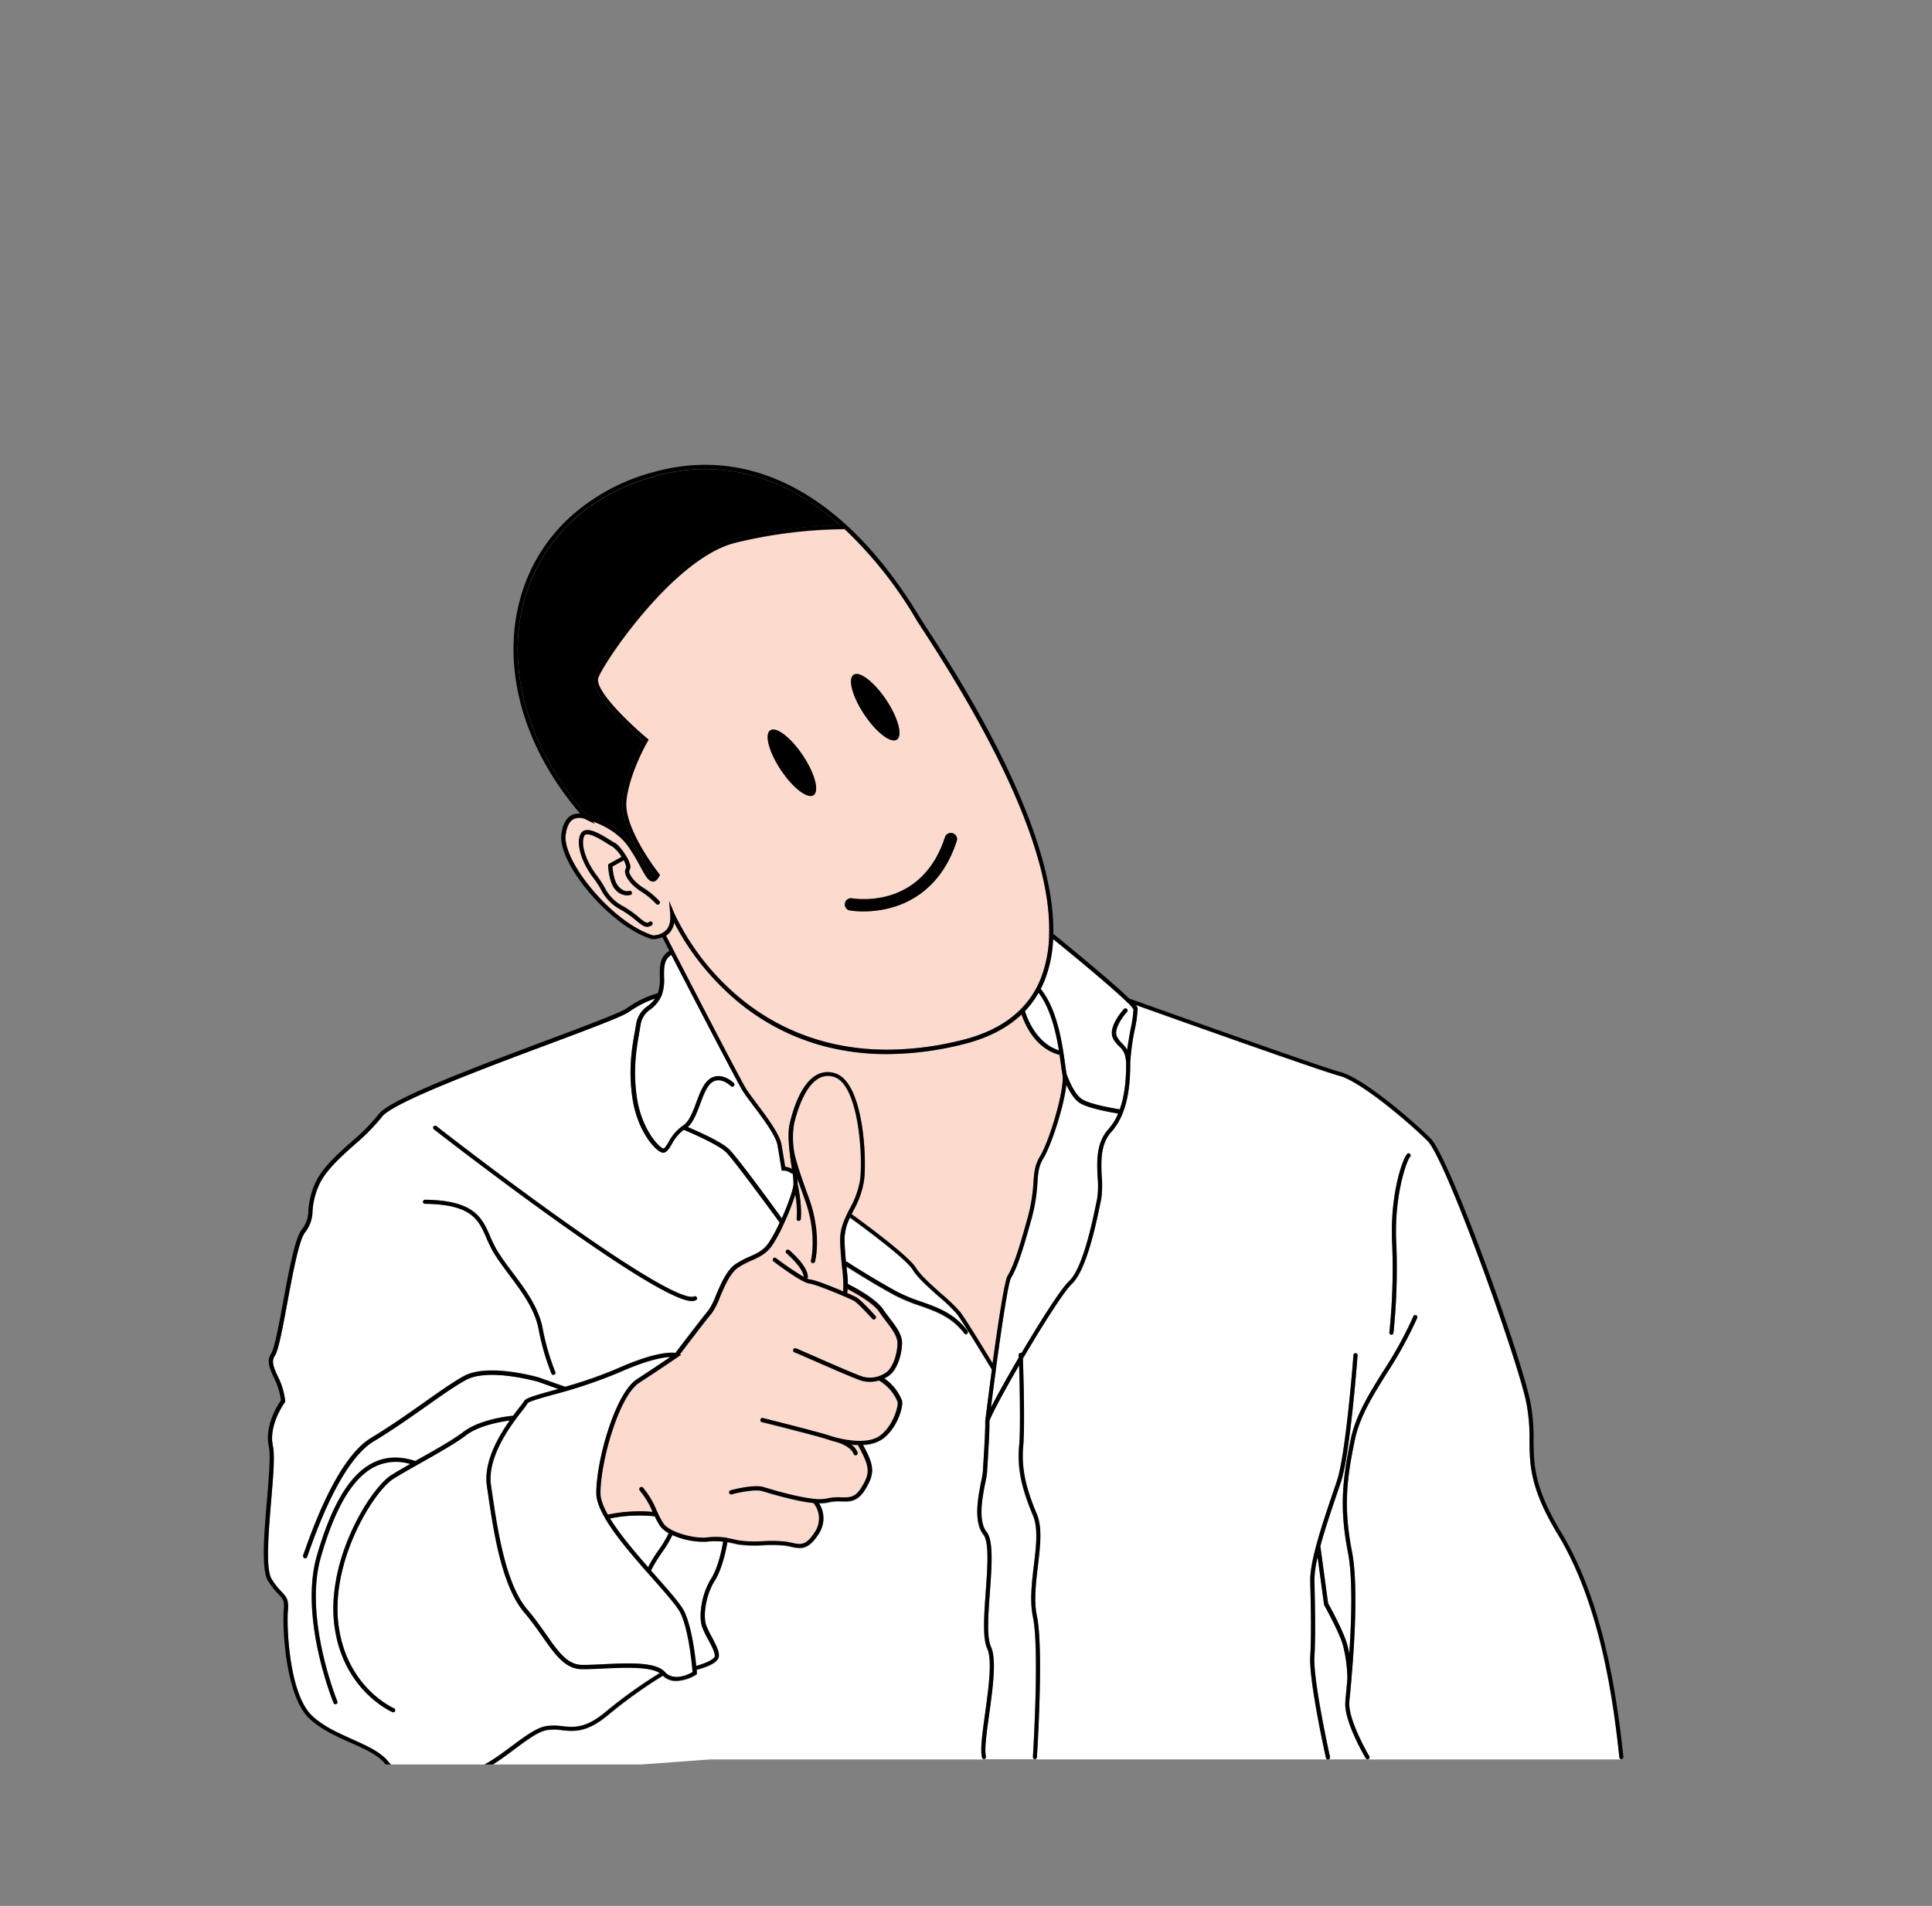 <svg id="Layer_1" data-name="Layer 1" xmlns="http://www.w3.org/2000/svg" xmlns:xlink="http://www.w3.org/1999/xlink" viewBox="0 0 604 596"><rect x="0" y="0" width="604" height="596" fill="#808080" stroke="none"/><defs><style>.cls-1{fill:none;}.cls-2{clip-path:url(#clip-path);}.cls-3{fill:#fff;}.cls-4{fill:#fcdace;}</style><clipPath id="clip-path"><rect class="cls-1" x="56.12" y="41.75" width="510.01" height="510.01" rx="13.28" ry="13.28"/></clipPath></defs><title>Untitled-1</title><g class="cls-2"><path d="M197.35,263.88a59.65,59.65,0,0,1,3.9,6.42c1.06,1.94,2.26,4.14,2.88,4.14,0,0,.28,0,.68-.67-1.77-2.3-11.15-14.94-10.21-23.52.89-8.11,5.39-16.52,6.56-18.6-3.06-2.59-17.08-14.83-15.3-20,1-2.92,7.29-12.61,15.27-21.76,7.25-8.32,18.1-18.78,28.57-21.32a152.83,152.83,0,0,1,33-4.28C245,148.58,225,143.17,204.55,149c-20.68,5.83-35,19.35-40.46,38.06-6.34,21.89,1,47.32,19.52,68C185,255.4,192.81,257.57,197.35,263.88Z"/><path class="cls-3" d="M203.29,315.71a7,7,0,0,0-3.1,5c-.1.58-.2,1.18-.31,1.79-.94,5.31-2.11,11.93-.83,20.7,1.36,9.42,6.43,15.26,8.21,16,.41.17,1-.89,1.71-2a14.08,14.08,0,0,1,4.41-5.09h0c2-1.22,3.16-4.35,4.29-7.38,1-2.77,2-5.39,3.64-6.87,3-2.71,6.61-.57,8.11.94a.65.65,0,0,1-.92.91c-.14-.14-3.51-3.45-6.33-.89-1.4,1.27-2.36,3.86-3.3,6.37-1,2.78-2.11,5.65-3.89,7.31,2.8,1.19,10.48,4.59,12.91,6.94S241.54,377,244.4,381c1.89-4.26,3.52-8.81,3.64-10.62a21,21,0,0,0-.27-3.48.63.63,0,0,1-.65-.14,3.76,3.76,0,0,0-2.2-.69h-.55l-.09-.54s-.49-3.06-1.23-7.43c-.5-2.94-4.61-8.43-7.62-12.43-1.38-1.84-2.57-3.43-3.28-4.57-1.81-2.91-15.91-30.14-22.28-42.48-2.35,1.39-2.33,3.89-2.3,6.76a14.48,14.48,0,0,1-.81,6.11h0A10.6,10.6,0,0,1,203.29,315.71Z"/><path class="cls-3" d="M331,328.42c-.94-5.74-2.64-13.12-6.35-18a29.41,29.41,0,0,1-4.27,5.7C320.94,317.89,323.76,326.12,331,328.42Z"/><path class="cls-4" d="M209.54,285.86l-.34-4.12,1.58,3.82a77.43,77.43,0,0,0,20,26.05c9.73,8.23,25,16.64,46.64,16.64a97.13,97.13,0,0,0,23.31-3c12.54-3.1,20.86-9.61,24.7-19.37A39.82,39.82,0,0,0,328,292.55a.64.64,0,0,1,0-.46c.55-22.06-12.59-53.8-39.24-94.67-1.06-1.63-1.83-2.81-2.25-3.51l-.11-.18a127.61,127.61,0,0,0-22.34-28.19,148.33,148.33,0,0,0-34.1,4.24c-19.28,4.68-41.33,37.59-42.92,42.25-1.35,4,10.6,15,15.32,19l.42.35-.28.47c-.06.1-5.69,9.69-6.67,18.56S206,273.18,206.1,273.32l.26.33-.2.37c-.39.73-1,1.7-2,1.71h0c-1.39,0-2.38-1.81-4-4.81a58.62,58.62,0,0,0-3.81-6.29c-3.17-4.39-8.17-6.69-11-7.7l.68.76-3-1.47a4.55,4.55,0,0,0-3.72,0c-1.33.74-2.16,2.46-2.46,5.13-.43,3.84,2.94,10.6,8.6,17.22,5.94,7,12.91,12.16,18.66,14a5.94,5.94,0,0,0,4.12-1.54C209.27,289.82,209.73,288.1,209.54,285.86ZM266.86,211c1.89-1.26,6.45,2.25,10.19,7.85s5.23,11.16,3.34,12.42-6.45-2.25-10.19-7.85S265,212.26,266.86,211Zm-2.77,71.43a1.94,1.94,0,0,1,2.26-1.55c.88.16,21.62,3.65,29.05-19a1.94,1.94,0,1,1,3.68,1.21c-4.44,13.49-13.3,18.64-19.95,20.59A32.67,32.67,0,0,1,270,285a25.89,25.89,0,0,1-4.37-.33A1.94,1.94,0,0,1,264.09,282.43Zm-23.28-54.05c1.89-1.26,6.45,2.25,10.19,7.85s5.23,11.16,3.34,12.42-6.45-2.25-10.19-7.85S238.92,229.64,240.81,228.38ZM206,282.7a.65.65,0,0,1-.91-.07,23.08,23.08,0,0,0-4.74-3.9c-2.54-1.59-4.5-3.85-4.89-5.62a2.25,2.25,0,0,1,.24-1.75c0-.06.08-.33-.08-.86A8.26,8.26,0,0,0,195,269l-3.51,1.95c.08,1.19.44,4.8,2,6.36s2.74,1.39,3.16,1.28l.09,0a.65.65,0,0,1,.79.5.65.65,0,0,1-.51.76l-.07,0a3.73,3.73,0,0,1-.93.12,4.82,4.82,0,0,1-3.47-1.76c-2.16-2.24-2.33-7.39-2.34-7.61v-.39l4.18-2.32a11,11,0,0,0-2.78-3.18,16.46,16.46,0,0,1-1.56-.93c-1.86-1.17-5.31-3.35-6.82-2.89a.79.79,0,0,0-.52.47c-1.19,2.63.47,7.85,3.95,12.41a34.12,34.12,0,0,1,2.46,3.76,13,13,0,0,0,5.82,5.84,32.94,32.94,0,0,1,4.93,3.52c1.95,1.62,2.44,1.91,3.27,1.27a.65.65,0,0,1,.79,1,2.48,2.48,0,0,1-1.53.59c-1.07,0-2.09-.85-3.35-1.89a31.36,31.36,0,0,0-4.74-3.39,14.3,14.3,0,0,1-6.3-6.31,33,33,0,0,0-2.37-3.63c-3.81-5-5.49-10.64-4.1-13.73a2.09,2.09,0,0,1,1.33-1.18c1.91-.58,4.95,1.18,7.88,3,.62.39,1.15.73,1.41.84,1,.44,2.59,2.38,3.71,4.27v0a11,11,0,0,1,1.08,2.33,2.28,2.28,0,0,1-.08,1.93,1,1,0,0,0-.06.76c.31,1.41,2.13,3.42,4.32,4.8a24,24,0,0,1,5,4.15A.65.65,0,0,1,206,282.7Z"/><path class="cls-3" d="M307,549.71c-.61-2.34.11-7.58.95-13.65,1.09-7.93,2.33-16.91.67-20.43-1.51-3.19-1-10.22-.46-17.67.55-7.68,1.13-15.61-.75-18-3.18-4-1.6-11.91-.66-16.63a28,28,0,0,0,.52-3c0-.68.1-1.79.18-3.13.26-4.29.65-10.77.54-12.48v0a.63.63,0,0,1,0-.1c.21-1.68,1-8.42,2.09-16.22-1.07-1.77-8.87-14.66-10.95-17.43a49.81,49.81,0,0,0-5.39-5.2c-3.26-2.9-7-6.19-8.44-8.64-2.12-3.51-16.38-13.95-19.57-16.26a15.52,15.52,0,0,0-1.71,6.93c0,2.35.25,4.72.45,6.92a.64.64,0,0,1,.46.09c.07,0,7.13,4.6,15,9a52,52,0,0,0,8.06,3.39c5.34,1.89,10.38,3.67,14.55,9.21a.65.65,0,0,1-1,.78c-3.93-5.22-8.8-6.95-13.95-8.77a52.93,52.93,0,0,1-8.26-3.47c-6.86-3.8-13.11-7.75-14.68-8.76v.08c.19,2,.37,3.86.42,5.41,1.67.83,8.62,4.42,10.93,7.8.63.92,1.33,1.83,2,2.71,2.06,2.69,4,5.23,4,7.86,0,3.09-1.29,8.33-4.16,10.3a10.76,10.76,0,0,1-1.43.82,15,15,0,0,1,5.56,6.94c.55,1.91-1.54,8.79-6.14,12.05a11.41,11.41,0,0,1-6.06,1.76c3.52,6.55,3.91,8.86.6,14.14-2.31,3.69-4.72,3.63-7.29,3.56a14.11,14.11,0,0,0-4.13.32,9.87,9.87,0,0,1-2.41.25H256a8.73,8.73,0,0,1-.14,9.69c-2.24,3.45-4,4.31-5.9,4.31a13.12,13.12,0,0,1-2.71-.4c-.53-.11-1.07-.23-1.66-.33a42.21,42.21,0,0,0-7-.14,36.9,36.9,0,0,1-8.14-.3c-1.16-.27-2.15-.49-3.07-.66-.36,2.13-1.57,8.32-4,12.15-2.74,4.32-3.67,10.86-2.66,13.81a28.6,28.6,0,0,0,1.81,3.78c1.4,2.61,2.72,5.08,2,6.6-.85,1.92-5.18,3.17-6.78,3.57,0,.57.07.93.08,1l0,.38-.32.21a12.87,12.87,0,0,1-6.08,1.9,5.91,5.91,0,0,1-4.23-1.63A147.89,147.89,0,0,0,190.1,536.4c-6.63,5.53-10.57,5.12-14.38,4.73a15.93,15.93,0,0,0-4.91,0c-2.72.53-6.27,3.18-10,6-4.15,3.1-8.45,6.3-12.61,7.51a47.45,47.45,0,0,1-7.88,1.52l81.54-5.95h85.76A.65.65,0,0,1,307,549.71Z"/><path class="cls-3" d="M322.89,549.51c0-.34,2.12-33.86,0-43.78-1-4.9-.37-10.62.29-16.14.71-6,1.38-11.68-.25-15.54-3.69-8.72-5-15-4.36-21.74.48-5.47.16-19,0-25.27-5.5,9.47-9,16.16-9.29,17.49l0,.18c.1,1.83-.28,8.28-.54,12.57-.08,1.33-.15,2.44-.18,3.11a27.44,27.44,0,0,1-.54,3.22c-.9,4.5-2.41,12,.4,15.57,2.19,2.76,1.63,10.59,1,18.87-.5,6.95-1,14.13.34,17,1.82,3.86.56,13.05-.56,21.16-.78,5.68-1.52,11.05-1,13.14a.65.65,0,0,1-.46.79l-.16,0h15.9A.65.65,0,0,1,322.89,549.51Z"/><path class="cls-3" d="M506.23,549.62c-2.08-19.74-6.34-48.45-19.3-69.84-8.65-14.27-8.72-21.6-8.79-29.36a57.54,57.54,0,0,0-1-11.77c-2.83-13.85-25.16-76.07-30.85-81.77-6.22-6.22-21.14-18.69-27.5-20.37-6-1.59-52.26-18.07-63.8-22.19.59.72.61,1,.63,1.16a35.42,35.42,0,0,1-.89,6.51,70.48,70.48,0,0,0-1.41,10.5c0,6.45-.61,15.69-5.91,21.55-3.47,3.84-3.21,9.35-3,14.21a28.71,28.71,0,0,1-.17,6.75l-.23,1.12c-1.3,6.34-4.34,21.19-9,25.51-2,1.87-7.75,10.57-14.6,22.19l-.65,1.11c.16,4.71.65,21.15.09,27.49-.57,6.5.66,12.62,4.26,21.12,1.77,4.18,1.08,10,.34,16.19-.64,5.42-1.31,11-.31,15.72,2.15,10.1.1,42.75,0,44.13a.65.65,0,0,1-.64.61h91.65a.65.65,0,0,1-.63-.51c-.22-1-5.33-24-4.9-31.64.37-6.65.21-14.28.06-21,0-.93,0-1.84-.06-2.72-.13-6.31,4.06-18.63,7.12-27.63.45-1.32.87-2.55,1.24-3.68,2.81-8.44,5.12-38.9,5.14-39.21a.65.65,0,1,1,1.29.1c-.09,1.26-2.34,30.92-5.2,39.52-.37,1.12-.8,2.36-1.24,3.68-1.69,5-3.74,11-5.19,16.39l2.42,17.87c.56,1,4.52,8.14,5.86,12.52a27.06,27.06,0,0,1,.76,3.27c1.21-17.79.52-27-.41-31.71-2.66-13.6-1.8-22.56.86-35.3,1.59-7.61,5.71-14.22,10.08-21.22a126.07,126.07,0,0,0,9.49-17.24.65.65,0,1,1,1.19.51,127,127,0,0,1-9.59,17.42c-4.3,6.9-8.37,13.42-9.91,20.8-2.63,12.57-3.48,21.41-.86,34.79,1.06,5.43,1.83,16.7-.18,39.82v0a.65.65,0,0,1,0,.14c-.19,2.13-.39,4.35-.63,6.69l0,.35c-.55,5.47,6.17,16.87,6.23,17a.65.65,0,0,1-.56,1h79.34A.65.65,0,0,1,506.23,549.62ZM440.86,361.73c-.92.74-5.07,11.88-4.35,26.75a195,195,0,0,1-.87,28.33.65.65,0,0,1-.64.57h-.08a.65.65,0,0,1-.57-.72,193.65,193.65,0,0,0,.86-28.11c-.73-15,3.36-26.68,4.85-27.84a.65.65,0,0,1,.79,1Z"/><path class="cls-3" d="M427,549.88c-.29-.48-7-11.89-6.41-17.78l0-.35c.24-2.37.45-4.63.63-6.79a44.52,44.52,0,0,0-1.39-10.71c-1.37-4.48-5.77-12.29-5.81-12.37l-.06-.11,0-.12-2-14.78a32.9,32.9,0,0,0-1,7.41c0,.88,0,1.79.06,2.72.15,6.76.32,14.42-.06,21.12-.42,7.44,4.82,31,4.87,31.28a.65.65,0,0,1-.49.77l-.14,0h12.35A.65.65,0,0,1,427,549.88Z"/><path class="cls-3" d="M188.49,521.7c-2.47.12-4.81.23-6.62.2-5.23-.11-8.32-4.51-12.23-10.08-1.65-2.36-3.53-5-5.78-7.67-7.07-8.29-9.59-25.49-11.27-36.88-.13-.87-.25-1.71-.37-2.52-1.11-7.43,3.38-15.3,7.13-20.62-2.93.39-9.68,1.57-13.72,4.66-3.43,2.62-8.86,5.67-14.12,8.62-3.16,1.78-6.15,3.46-8.48,4.92-6.33,4-19.73,25.9-17.23,45.63s17.27,26.14,17.42,26.2a.65.65,0,0,1-.5,1.19c-.16-.06-15.6-6.7-18.21-27.24-1.13-8.94.83-19.48,5.53-29.68,4.23-9.18,9.34-15.36,12.29-17.21,1.7-1.06,3.73-2.24,5.92-3.48a15.17,15.17,0,0,0-11.3.94c-6.75,3.5-12.19,12.69-16.64,28.11-5.48,19,5,44.86,5.12,45.12a.65.65,0,0,1-1.2.49c-.11-.26-10.77-26.58-5.17-46,4.56-15.77,10.21-25.23,17.29-28.9,4-2.08,8.54-2.31,13.45-.68l1.06-.59c5.22-2.93,10.61-6,14-8.52,5.08-3.88,13.8-4.89,15.53-5.05.78-1.06,1.5-2,2.08-2.73a20.52,20.52,0,0,0,1.31-1.76c.5-1,2.86-1.68,8.63-3.29l2.15-.6-6.4-2.27c-.12,0-15.59-4.44-22.6-.5-3.5,2-7.48,4.79-12.09,8-4.92,3.48-10.5,7.42-16.77,11.22-4.65,2.82-11.93,11.11-20.16,34.57-.65,1.85-.65,1.85-1.11,1.88l-.43,0-.19-.39a.65.65,0,0,1,0-.65c.07-.18.26-.7.46-1.29,6.71-19.13,13.68-31,20.71-35.25,6.23-3.78,11.79-7.71,16.69-11.17,4.64-3.28,8.64-6.11,12.2-8.11,7.48-4.21,23,.2,23.63.39l8.15,2.89a132,132,0,0,0,16.7-5.86c11.4-5,16.35-4.94,17.8-4.72,1.42-1.88,8.44-11.13,10.34-13.35a22.1,22.1,0,0,0,2.31-4.62c1.51-3.56,3.39-8,6.22-9.87a29.05,29.05,0,0,1,4.44-2.33c2.28-1,4.07-1.82,5.74-4.12a44.08,44.08,0,0,0,3.52-6.51c-1.82-2.51-14.17-19.52-16.77-22s-11.4-6.21-13.2-7a13.37,13.37,0,0,0-3.74,4.49c-.85,1.42-1.6,2.68-2.68,2.68a1.65,1.65,0,0,1-.64-.14c-2.35-1-7.56-7.14-9-17-1.3-9-.11-15.71.84-21.11.11-.61.21-1.21.31-1.78a8.24,8.24,0,0,1,3.56-5.76,10.71,10.71,0,0,0,2.38-2.43,33,33,0,0,0-8.23,4.23c-2.13,1.48-12.26,5.27-25.07,10.07-20.61,7.72-48.82,18.3-52.06,22.68a64.26,64.26,0,0,1-8.73,8.83c-4.46,4-9.06,8.1-11,12.59a23.18,23.18,0,0,0-2,8.12,10.86,10.86,0,0,1-2.37,6.67c-1.89,2.42-3.84,12.93-5.56,22.2-1.46,7.88-2.73,14.69-3.89,16.4s-.24,3.75.93,6.33a22,22,0,0,1,2.34,7.78l0,.24-.14.19c-.05.07-5.13,7-3.7,13.62.65,3,.09,9.56-.55,17.15-.85,10-1.82,21.35.2,24.52a24.11,24.11,0,0,0,3.15,4c1.56,1.64,2.18,2.45,1.89,5.88-.42,5,.4,26.07,7.56,32.8,3.53,3.32,8.13,5.37,12.58,7.36s8.91,4,11.34,7.08c4.16,5.33,18,4.79,26.32,2.36,3.94-1.15,8.14-4.28,12.2-7.31,3.88-2.89,7.54-5.62,10.55-6.21a17.23,17.23,0,0,1,5.29,0c3.54.37,7.21.75,13.42-4.43a150.11,150.11,0,0,1,17-12.25C203.18,521,194.76,521.4,188.49,521.7Zm-53-169.35a.65.65,0,0,1,1-.22c.68.57,18.63,14.57,37.81,28.26,32.87,23.48,40.85,25.77,42.68,25a.65.65,0,1,1,.48,1.2,2.82,2.82,0,0,1-1.16.23c-2.76,0-11.2-2.87-43-25.62-18.79-13.43-37.37-27.87-37.69-28.19A.65.65,0,0,1,135.45,352.35Zm-2.65,22.8h0c15.52.18,17.91,5.65,20.43,11.45a36.16,36.16,0,0,0,2.19,4.45c1.37,2.26,3,4.49,4.82,6.86,3.95,5.27,8,10.72,9.34,17.19a74.81,74.81,0,0,0,4,13.91.65.65,0,0,1-.33.85.64.64,0,0,1-.26.06.65.65,0,0,1-.59-.38,74.42,74.42,0,0,1-4.07-14.17c-1.26-6.18-5.25-11.52-9.11-16.67-1.79-2.39-3.48-4.65-4.89-7a37.21,37.21,0,0,1-2.27-4.61c-2.46-5.64-4.58-10.5-19.26-10.67a.65.65,0,0,1,0-1.29Z"/><path class="cls-3" d="M333.41,339.16c-.74,6.82-4.7,19-7.17,23-1.5,2.46-1.65,4.5-1.87,7.59a54,54,0,0,1-1.9,11.57c-3,10.7-4.56,15.31-6.35,18.26-.86,1.41-2.89,14.86-4.75,28.64a.65.65,0,0,1,0,.15c-.54,4-1.06,8-1.54,11.77,2.51-5,6.87-12.51,8.67-15.59,0-.54,0-.85,0-.87a.65.65,0,0,1,.62-.67.59.59,0,0,1,.28.05c5.52-9.35,12.26-20.07,14.81-22.43,4.37-4,7.35-18.6,8.63-24.82l.23-1.12a27.9,27.9,0,0,0,.14-6.42c-.24-5.11-.52-10.91,3.31-15.14a17.68,17.68,0,0,0,3.13-5c-2.38-.38-9.32-1.62-12-3.29C335.82,343.71,334.36,341.2,333.41,339.16Z"/><path class="cls-4" d="M315,399c1.73-2.84,3.29-7.37,6.21-17.94a52.81,52.81,0,0,0,1.86-11.32c.23-3.16.4-5.44,2.06-8.17,3.1-5.09,7.82-21.2,7-25.53-.15-.8-.29-1.86-.46-3.09-.13-.92-.27-2-.44-3.09-7.71-2-10.93-9.8-11.88-12.65q-6.85,6.49-18.32,9.34a99.48,99.48,0,0,1-23.82,3.06,76.63,76.63,0,0,1-19-2.32,70.47,70.47,0,0,1-28.29-14.69,81,81,0,0,1-19.18-24.1,6.24,6.24,0,0,1-1.66,3.39,5.74,5.74,0,0,1-.87.72c2.6,5.05,22.9,44.4,25,47.83.68,1.09,1.86,2.66,3.22,4.48,3.25,4.34,7.3,9.74,7.86,13s1,5.89,1.15,6.93a5,5,0,0,1,2.1.68l-.11-.79c-.63-4.43-1.4-9.94-.53-13.54,1.32-5.43,3.83-12.43,8.28-15a7.17,7.17,0,0,1,5.86-.58c8.88,2.72,9.94,26.33,9.07,33.45a28.13,28.13,0,0,1-3.32,9.45l-.57,1.15c2.82,2,17.78,12.93,20.11,16.78,1.38,2.28,5,5.5,8.19,8.34a49.08,49.08,0,0,1,5.57,5.39c1.84,2.45,7.83,12.27,10.19,16.16C312,414.32,314,400.63,315,399Z"/><path class="cls-4" d="M260.71,336.84a5.85,5.85,0,0,0-4.84.47c-4.27,2.43-6.63,9.9-7.67,14.15a26.42,26.42,0,0,0-.06,8.31h0c.12,1.15.87,4.6,4.6,14.73,4.23,11.48,2.12,19.72,2,20.07a.65.65,0,0,1-.62.48l-.17,0a.65.65,0,0,1-.46-.79c0-.08,2.08-8.22-2-19.29q-1.3-3.54-2.26-6.36a13.38,13.38,0,0,1,.07,1.77c1.49,6.81,1,10.75,1,10.92a.65.65,0,0,1-.64.56h-.08a.65.65,0,0,1-.56-.72,30.54,30.54,0,0,0-.43-7.54,80.06,80.06,0,0,1-3.48,8.9.64.64,0,0,1-.07.15,46.23,46.23,0,0,1-3.77,7c-1.87,2.58-4,3.53-6.26,4.54a27.63,27.63,0,0,0-4.25,2.23c-2.51,1.66-4.3,5.89-5.75,9.29a22,22,0,0,1-2.52,5c-1.74,2-8.1,10.41-10,12.91l.37.13-1.06.73c-.05,0-5.54,3.79-12.08,8.05-6.22,4.06-12.06,24.49-12.06,34.51,0,1.85.88,4.16,2.31,6.69a47.59,47.59,0,0,1,14-.86,25.24,25.24,0,0,0-4-6.69.65.65,0,0,1,1-.87,26.78,26.78,0,0,1,4.22,7.06l.47,1h0a23.56,23.56,0,0,0,1.69,3.13c1.91,2.83,9.8,4.8,13.47,4.39a21.13,21.13,0,0,1,5.73,0,.65.65,0,0,1,.33,0,.64.64,0,0,1,.32.14c1.05.18,2.16.43,3.47.73a36.25,36.25,0,0,0,7.81.27,42.14,42.14,0,0,1,7.23.16c.62.1,1.18.22,1.72.34,2.87.62,4.46,1,7.26-3.36a7.59,7.59,0,0,0-.42-9.09c-4.55-.45-10.57-2.11-15.26-3.5l-.77-.23c-2.27-.67-7.61.5-9.48,1a.65.65,0,1,1-.34-1.25c.29-.08,7.09-1.91,10.18-1l.78.23c2.83.84,10.1,3,15.23,3.48h0a12.23,12.23,0,0,0,3.9-.12,15.46,15.46,0,0,1,4.49-.36c2.46.07,4.24.12,6.16-2.95,3-4.72,2.86-6.41-1-13.44-.71,0-1.41-.06-2.11-.13a5,5,0,0,1,2,2.58.65.65,0,0,1-.5.77h-.13a.65.65,0,0,1-.63-.5c0-.06-.66-2.26-5.4-3.68-1-.24-1.81-.5-2.52-.74-3-1.06-20.45-5.4-20.63-5.44a.65.65,0,1,1,.31-1.25c.72.18,17.66,4.4,20.74,5.48s11.48,3,15.65.08c4.34-3.08,5.95-9.58,5.64-10.64a13.49,13.49,0,0,0-5.87-6.7,9.88,9.88,0,0,1-2.78.41,10.06,10.06,0,0,1-2.4-.29c-1.64-.4-9.78-4-15.72-6.58-2.71-1.19-4.85-2.13-5.44-2.35a.65.65,0,1,1,.46-1.21c.61.24,2.77,1.18,5.5,2.38,5.57,2.44,14,6.13,15.51,6.51a8.77,8.77,0,0,0,4.71-.15h0a9.14,9.14,0,0,0,2.39-1.18c2.22-1.52,3.6-6,3.6-9.24,0-2.19-1.81-4.56-3.74-7.07-.68-.89-1.39-1.82-2-2.76-1.91-2.79-7.63-5.92-9.87-7.08a9.8,9.8,0,0,1-.12,1.27c1.39.61,2.44,1.09,2.79,1.28,1.49.82,5.6,5.37,6.06,5.88a.65.65,0,0,1-1,.86c-1.22-1.36-4.62-5-5.72-5.61-1.47-.81-11.65-5.12-13.84-5.38-2.67-.32-11.3-7-11.39-7a.65.65,0,0,1,.81-1,84.48,84.48,0,0,0,8.71,5.91c-.05-2.35-3.88-6.1-5.37-7.36a.65.65,0,1,1,.83-1c.6.51,5.83,5,5.83,8.39a.64.64,0,0,1-.23.49,3.7,3.7,0,0,0,1,.31c1.66.2,6.64,2.17,10.29,3.72a41.88,41.88,0,0,0-.36-7.48c-.25-2.62-.54-5.58-.6-8.52-.08-3.75,1.41-6.73,3-9.88a27.1,27.1,0,0,0,3.2-9C269.77,361.58,268.36,339.19,260.71,336.84Z"/><path class="cls-3" d="M352.34,313.35a.64.64,0,0,1-.17-.17c-4.56-4.4-15.24-13.31-22.93-19.52a40,40,0,0,1-2.58,12.71q-.58,1.48-1.3,2.86c5.28,6.49,6.8,17.54,7.62,23.52.16,1.19.31,2.23.44,3,.18.52,2.17,6.31,4.89,8,2.52,1.59,9.78,2.83,11.76,3.15,1.7-4.78,2-10.19,2-14.4-.19-3.27-1-4.13-2.07-5.21a10.16,10.16,0,0,1-1.91-2.52c-1.86-3.54,3.12-9,3.33-9.25a.65.65,0,0,1,1,.87c-1.28,1.39-4.33,5.5-3.14,7.77a9,9,0,0,0,1.7,2.22,8,8,0,0,1,1.49,1.9c.28-2.12.7-4.41,1.09-6.55a39.86,39.86,0,0,0,.88-6.12A10.78,10.78,0,0,0,352.34,313.35Z"/><path class="cls-3" d="M221,482.1A23.79,23.79,0,0,1,210.21,480a34.81,34.81,0,0,1-3.25,5.45,44.19,44.19,0,0,0-3.43,5.65l1.52,1.72c4.22,4.77,7.87,8.89,8.95,11.21,2.22,4.77,3.27,12.9,3.67,16.88,2.28-.6,5.26-1.75,5.72-2.79s-.92-3.45-2-5.47a29.38,29.38,0,0,1-1.9-4c-1.1-3.24-.23-10.16,2.8-14.92,2.27-3.58,3.46-9.6,3.81-11.66A20,20,0,0,0,221,482.1Z"/><path class="cls-3" d="M205.94,484.66a34.09,34.09,0,0,0,3.11-5.24,7.87,7.87,0,0,1-2.71-2.26,23,23,0,0,1-1.64-3,45.58,45.58,0,0,0-14,.66c3,4.84,7.63,10.37,11.91,15.24A42.37,42.37,0,0,1,205.94,484.66Z"/><path class="cls-3" d="M204.09,493.68l-1.82-2.06h0c-4.83-5.48-10-11.56-13.1-16.86l0-.06c-1.67-2.89-2.71-5.54-2.71-7.74,0-10.3,5.91-31.2,12.65-35.59,4.46-2.91,8.43-5.58,10.52-7-2.27.09-7,.87-15.65,4.68a154.4,154.4,0,0,1-21.17,7.13c-3.64,1-7.41,2.06-7.83,2.64a16.75,16.75,0,0,1-1.43,2c-3.4,4.36-11.37,14.58-10,23.78.12.81.24,1.65.37,2.52,1.65,11.24,4.15,28.22,11,36.23,2.29,2.69,4.18,5.38,5.85,7.76,3.84,5.48,6.62,9.44,11.19,9.53,1.77,0,4.08-.08,6.53-.2s5.29-.26,7.85-.26c5.11,0,9.65.53,11.56,2.67h0c2.7,3.07,7.42.78,8.7.07-.18-2.19-1.15-12.82-3.72-18.33C211.83,502.43,208.24,498.37,204.09,493.68Z"/><path d="M132.8,376.45c14.69.17,16.81,5,19.26,10.67a37.21,37.21,0,0,0,2.27,4.61c1.41,2.31,3.1,4.57,4.89,7,3.86,5.16,7.85,10.49,9.11,16.67a74.42,74.42,0,0,0,4.07,14.17.65.65,0,0,0,.59.38.64.64,0,0,0,.26-.06.65.65,0,0,0,.33-.85,74.81,74.81,0,0,1-4-13.91c-1.31-6.47-5.39-11.92-9.34-17.19-1.77-2.37-3.45-4.6-4.82-6.86a36.16,36.16,0,0,1-2.19-4.45c-2.53-5.8-4.91-11.27-20.43-11.45h0a.65.65,0,0,0,0,1.29Z"/><path d="M173.28,381.25c31.82,22.75,40.27,25.62,43,25.62a2.82,2.82,0,0,0,1.16-.23.65.65,0,1,0-.48-1.2c-1.84.73-9.81-1.56-42.68-25-19.17-13.69-37.13-27.69-37.81-28.26a.65.65,0,0,0-.91.92C135.9,353.38,154.49,367.82,173.28,381.25Z"/><path d="M140.28,556.14l-3.75.27C137.79,556.37,139.05,556.28,140.28,556.14Z"/><path d="M507.52,549.48c-2.09-19.86-6.39-48.76-19.48-70.37-8.47-14-8.53-21.13-8.6-28.71a58.6,58.6,0,0,0-1-12c-3-14.78-25.3-76.52-31.2-82.42-5.31-5.31-20.94-18.82-28.09-20.7-6.54-1.72-63.14-22-66.09-23-1.89-1.84-5.17-4.79-10.88-9.6S330.54,293,329.29,292c.25-12.6-3.81-28.31-12.17-46.94-9.49-21.17-21.92-40.24-27.23-48.39-1.06-1.62-1.82-2.79-2.23-3.47l-.11-.18c-7-11.58-14.57-21.12-22.64-28.55a.64.64,0,0,0-.17-.16c-18.35-16.81-39.14-22.69-60.55-16.65a62.69,62.69,0,0,0-27,15,53.57,53.57,0,0,0-14.37,23.91c-6.32,21.82.62,47,18.55,67.85a4.82,4.82,0,0,0-2.75.54c-1.73.95-2.78,3-3.13,6.13-.48,4.24,2.93,11.22,8.9,18.2,6.13,7.16,13.36,12.54,19.35,14.38l.15,0a7.81,7.81,0,0,0,3.18-.58l2.2,4.26c-3.06,1.75-3,4.88-3,7.92a14.4,14.4,0,0,1-.6,5.3,31.56,31.56,0,0,0-9.8,4.76c-2,1.39-12.56,5.34-24.79,9.93-21.91,8.21-49.18,18.43-52.65,23.12a62.37,62.37,0,0,1-8.55,8.64c-4.56,4.08-9.27,8.29-11.35,13a24.61,24.61,0,0,0-2.13,8.52,9.57,9.57,0,0,1-2.1,6c-2.09,2.67-4,12.88-5.82,22.76-1.32,7.09-2.68,14.42-3.69,15.91-1.57,2.31-.46,4.75.82,7.59a21.4,21.4,0,0,1,2.21,7.1c-.87,1.25-5.22,7.86-3.78,14.47.61,2.81,0,9.59-.58,16.76-.91,10.71-1.86,21.79.39,25.33a25.22,25.22,0,0,0,3.31,4.2c1.34,1.42,1.79,1.89,1.54,4.88-.43,5.18.46,26.8,8,33.85,3.69,3.47,8.39,5.57,12.94,7.59s8.61,3.84,10.84,6.7c2.65,3.39,8.42,4.63,14.45,4.63q.81,0,1.62,0l3.75-.27a47.45,47.45,0,0,0,7.88-1.52c4.16-1.21,8.46-4.41,12.61-7.51,3.76-2.8,7.3-5.45,10-6a15.93,15.93,0,0,1,4.91,0c3.81.39,7.75.8,14.38-4.73a147.89,147.89,0,0,1,17.16-12.32,5.91,5.91,0,0,0,4.23,1.63,12.87,12.87,0,0,0,6.08-1.9l.32-.21,0-.38c0-.08,0-.44-.08-1,1.6-.4,5.93-1.65,6.78-3.57.68-1.52-.65-4-2-6.6a28.6,28.6,0,0,1-1.81-3.78c-1-3-.08-9.49,2.66-13.81,2.43-3.83,3.64-10,4-12.15.92.17,1.91.39,3.07.66a36.9,36.9,0,0,0,8.14.3,42.21,42.21,0,0,1,7,.14c.59.1,1.13.21,1.66.33a13.12,13.12,0,0,0,2.71.4c1.86,0,3.67-.87,5.9-4.31a8.73,8.73,0,0,0,.14-9.69h.51a9.87,9.87,0,0,0,2.41-.25,14.11,14.11,0,0,1,4.13-.32c2.56.07,5,.13,7.29-3.56,3.31-5.29,2.92-7.59-.6-14.14a11.41,11.41,0,0,0,6.06-1.76c4.6-3.27,6.68-10.14,6.14-12.05a15,15,0,0,0-5.56-6.94,10.76,10.76,0,0,0,1.43-.82c2.87-2,4.16-7.21,4.16-10.3,0-2.63-1.94-5.17-4-7.86-.67-.88-1.37-1.79-2-2.71-2.31-3.37-9.26-7-10.93-7.8,0-1.55-.23-3.4-.42-5.41v-.08c1.57,1,7.82,5,14.68,8.76a52.93,52.93,0,0,0,8.26,3.47c5.15,1.82,10,3.54,13.95,8.77a.65.65,0,0,0,1-.78c-4.17-5.54-9.21-7.32-14.55-9.21a52,52,0,0,1-8.06-3.39c-7.86-4.36-14.92-8.91-15-9a.64.64,0,0,0-.46-.09c-.21-2.2-.4-4.57-.45-6.92a15.52,15.52,0,0,1,1.71-6.93c3.19,2.31,17.45,12.75,19.57,16.26,1.48,2.45,5.18,5.74,8.44,8.64a49.81,49.81,0,0,1,5.39,5.2c2.07,2.77,9.87,15.65,10.95,17.43-1,7.81-1.88,14.54-2.09,16.22a.63.63,0,0,0,0,.1v0c.11,1.71-.28,8.19-.54,12.48-.08,1.33-.15,2.45-.18,3.13a28,28,0,0,1-.52,3c-.94,4.72-2.52,12.63.66,16.63,1.88,2.36,1.31,10.3.75,18-.54,7.44-1,14.47.46,17.67,1.66,3.52.42,12.5-.67,20.43-.84,6.07-1.56,11.31-.95,13.65a.65.65,0,0,0,.62.48l.16,0a.65.65,0,0,0,.46-.79c-.54-2.09.2-7.46,1-13.14,1.12-8.11,2.38-17.29.56-21.16-1.36-2.89-.84-10.07-.34-17,.6-8.29,1.16-16.12-1-18.87-2.81-3.53-1.3-11.07-.4-15.57a27.44,27.44,0,0,0,.54-3.22c0-.68.1-1.79.18-3.11.26-4.29.64-10.74.54-12.57l0-.18c.32-1.33,3.79-8,9.29-17.49.19,6.28.51,19.81,0,25.27-.59,6.73.67,13,4.36,21.74,1.63,3.86,1,9.53.25,15.54-.65,5.52-1.33,11.24-.29,16.14,2.11,9.93,0,43.44,0,43.78a.65.65,0,0,0,.6.69h0a.65.65,0,0,0,.64-.61c.09-1.39,2.14-34,0-44.13-1-4.69-.33-10.3.31-15.72.73-6.18,1.42-12-.34-16.19-3.6-8.51-4.83-14.63-4.26-21.12.56-6.34.07-22.78-.09-27.49l.65-1.11c6.85-11.61,12.58-20.32,14.6-22.19,4.67-4.32,7.71-19.17,9-25.51l.23-1.12a28.71,28.71,0,0,0,.17-6.75c-.23-4.86-.49-10.38,3-14.21,5.3-5.86,5.91-15.11,5.91-21.55a70.48,70.48,0,0,1,1.41-10.5,35.42,35.42,0,0,0,.89-6.51c0-.18,0-.43-.63-1.16,11.54,4.12,57.78,20.61,63.8,22.19,6.36,1.68,21.29,14.15,27.5,20.37,5.7,5.7,28,67.91,30.85,81.77a57.54,57.54,0,0,1,1,11.77c.07,7.76.14,15.09,8.79,29.36,13,21.39,17.22,50.1,19.3,69.84a.65.65,0,0,0,.64.58h.07A.65.65,0,0,0,507.52,549.48ZM164.08,187c5.42-18.71,19.79-32.23,40.46-38.06,20.48-5.78,40.41-.37,58.14,15.3a152.83,152.83,0,0,0-33,4.28c-10.47,2.54-21.32,13-28.57,21.32-8,9.16-14.27,18.85-15.27,21.76-1.78,5.2,12.23,17.44,15.3,20-1.18,2.08-5.67,10.49-6.56,18.6-.95,8.59,8.43,21.22,10.21,23.52-.4.63-.63.67-.68.67-.62,0-1.83-2.2-2.88-4.14a59.65,59.65,0,0,0-3.9-6.42c-4.55-6.31-12.35-8.48-13.75-8.82C165,234.33,157.74,208.9,164.08,187Zm40,105.48c-5.75-1.8-12.72-7-18.66-14-5.66-6.62-9-13.37-8.6-17.22.3-2.67,1.13-4.4,2.46-5.13a4.51,4.51,0,0,1,3.7,0l3,1.48-.68-.76c2.85,1,7.85,3.31,11,7.7a58.62,58.62,0,0,1,3.81,6.29c1.64,3,2.63,4.81,4,4.81h0c1,0,1.63-1,2-1.71l.2-.37-.26-.33c-.11-.14-11.17-14.17-10.21-22.93s6.61-18.46,6.67-18.56l.28-.47-.42-.35c-4.72-3.94-16.67-15-15.32-19,1.6-4.66,23.64-37.57,42.92-42.25a148.33,148.33,0,0,1,34.1-4.24,127.61,127.61,0,0,1,22.34,28.19l.11.18c.42.69,1.19,1.87,2.25,3.51C315.46,238.29,328.6,270,328,292.09a.64.64,0,0,0,0,.46,39.82,39.82,0,0,1-2.58,13.33c-3.85,9.76-12.16,16.28-24.7,19.37a97.13,97.13,0,0,1-23.31,3c-21.67,0-36.91-8.41-46.64-16.64a77.43,77.43,0,0,1-20-26.05l-1.58-3.82.34,4.12c.19,2.25-.27,4-1.37,5.09A5.94,5.94,0,0,1,204,292.49Zm120.64,18c3.71,4.86,5.41,12.23,6.35,18-7.28-2.3-10.1-10.54-10.62-12.28A29.41,29.41,0,0,0,324.69,310.45Zm-117.93,1h0a14.48,14.48,0,0,0,.81-6.11c0-2.87-.05-5.37,2.3-6.76,6.37,12.34,20.47,39.57,22.28,42.48.71,1.14,1.9,2.73,3.28,4.57,3,4,7.12,9.49,7.62,12.43.74,4.36,1.23,7.4,1.23,7.43l.09.54h.55a3.76,3.76,0,0,1,2.2.69.63.63,0,0,0,.65.14,21,21,0,0,1,.27,3.48c-.12,1.81-1.76,6.35-3.64,10.62-2.86-3.95-13.93-19.14-16.48-21.61s-10.11-5.75-12.91-6.94c1.79-1.67,2.86-4.53,3.89-7.31.93-2.51,1.9-5.1,3.3-6.37,2.81-2.56,6.18.75,6.33.89a.65.65,0,0,0,.92-.91c-1.5-1.51-5.13-3.65-8.11-.94-1.63,1.48-2.6,4.1-3.64,6.87-1.13,3-2.3,6.17-4.29,7.38h0a14.08,14.08,0,0,0-4.41,5.09c-.67,1.12-1.3,2.18-1.71,2-1.78-.74-6.84-6.58-8.21-16-1.27-8.78-.1-15.39.83-20.7.11-.62.21-1.21.31-1.79a7,7,0,0,1,3.1-5A10.6,10.6,0,0,0,206.76,311.49ZM189.27,535.41c-6.21,5.18-9.87,4.8-13.42,4.43a17.23,17.23,0,0,0-5.29,0c-3,.59-6.68,3.32-10.55,6.21-4.06,3-8.26,6.16-12.2,7.31-8.36,2.43-22.16,3-26.32-2.36-2.43-3.11-6.76-5-11.34-7.08s-9-4-12.58-7.36c-7.16-6.73-8-27.76-7.56-32.8.29-3.43-.34-4.23-1.89-5.88a24.11,24.11,0,0,1-3.15-4c-2-3.17-1-14.51-.2-24.52.65-7.59,1.2-14.15.55-17.15-1.43-6.6,3.65-13.55,3.7-13.62l.14-.19,0-.24a22,22,0,0,0-2.34-7.78c-1.17-2.58-2.09-4.62-.93-6.33s2.43-8.52,3.89-16.4c1.72-9.27,3.67-19.78,5.56-22.2a10.86,10.86,0,0,0,2.37-6.67,23.18,23.18,0,0,1,2-8.12c2-4.49,6.57-8.61,11-12.59a64.26,64.26,0,0,0,8.73-8.83c3.24-4.38,31.46-15,52.06-22.68,12.81-4.8,22.94-8.6,25.07-10.07a33,33,0,0,1,8.23-4.23,10.71,10.71,0,0,1-2.38,2.43,8.24,8.24,0,0,0-3.56,5.76c-.1.58-.2,1.17-.31,1.78-1,5.41-2.14,12.13-.84,21.11,1.43,9.86,6.65,16,9,17a1.65,1.65,0,0,0,.64.14c1.08,0,1.83-1.26,2.68-2.68a13.37,13.37,0,0,1,3.74-4.49c1.8.76,10.73,4.57,13.2,7s14.95,19.53,16.77,22a44.08,44.08,0,0,1-3.52,6.51c-1.66,2.3-3.46,3.1-5.74,4.12a29.05,29.05,0,0,0-4.44,2.33c-2.83,1.87-4.71,6.3-6.22,9.87a22.1,22.1,0,0,1-2.31,4.62c-1.9,2.23-8.92,11.48-10.34,13.35-1.45-.22-6.41-.32-17.8,4.72a132,132,0,0,1-16.7,5.86l-8.15-2.89c-.66-.19-16.15-4.61-23.63-.39-3.56,2-7.56,4.84-12.2,8.11-4.9,3.47-10.46,7.4-16.69,11.17-7,4.26-14,16.12-20.71,35.25-.21.59-.39,1.11-.46,1.29a.65.65,0,0,0,0,.65l.19.39.43,0c.46,0,.46,0,1.11-1.88,8.23-23.46,15.5-31.75,20.16-34.57,6.27-3.8,11.85-7.74,16.77-11.22,4.61-3.26,8.58-6.07,12.09-8,7-3.95,22.48.46,22.6.5l6.4,2.27-2.15.6c-5.77,1.61-8.13,2.3-8.63,3.29a20.52,20.52,0,0,1-1.31,1.76c-.59.75-1.3,1.67-2.08,2.73-1.74.17-10.45,1.17-15.53,5.05-3.35,2.56-8.75,5.59-14,8.52l-1.06.59c-4.91-1.63-9.44-1.41-13.45.68-7.08,3.67-12.73,13.12-17.29,28.9-5.6,19.38,5.06,45.7,5.17,46a.65.65,0,1,0,1.2-.49c-.11-.26-10.6-26.16-5.12-45.12,4.45-15.41,9.9-24.61,16.64-28.11a15.17,15.17,0,0,1,11.3-.94c-2.19,1.24-4.23,2.41-5.92,3.48-3,1.85-8.06,8-12.29,17.21-4.7,10.19-6.66,20.73-5.53,29.68,2.6,20.53,18.05,27.17,18.21,27.24a.65.65,0,0,0,.5-1.19c-.15-.06-14.91-6.41-17.42-26.2s10.9-41.65,17.23-45.63c2.33-1.46,5.32-3.14,8.48-4.92,5.26-3,10.69-6,14.12-8.62,4-3.08,10.79-4.27,13.72-4.66-3.75,5.32-8.25,13.19-7.13,20.62.12.81.24,1.65.37,2.52,1.67,11.38,4.2,28.59,11.27,36.88,2.25,2.64,4.12,5.31,5.78,7.67,3.91,5.57,7,10,12.23,10.08,1.81,0,4.15-.08,6.62-.2,6.27-.3,14.69-.71,17.79,1.46A150.11,150.11,0,0,0,189.27,535.41Zm18.58-12.57h0c-1.9-2.15-6.44-2.67-11.56-2.67-2.56,0-5.26.13-7.85.26s-4.76.23-6.53.2c-4.57-.09-7.35-4.05-11.19-9.53-1.67-2.38-3.56-5.08-5.85-7.76-6.83-8-9.32-25-11-36.23-.13-.87-.25-1.72-.37-2.52-1.38-9.2,6.59-19.42,10-23.78a16.75,16.75,0,0,0,1.43-2c.42-.57,4.18-1.62,7.83-2.64A154.4,154.4,0,0,0,193.93,429c8.61-3.8,13.38-4.59,15.65-4.68-2.08,1.41-6.05,4.08-10.52,7-6.74,4.39-12.65,25.29-12.65,35.59,0,2.2,1,4.85,2.71,7.74l0,.06c3.08,5.3,8.27,11.38,13.1,16.86h0l1.82,2.06c4.15,4.69,7.74,8.75,8.74,10.9,2.57,5.52,3.54,16.15,3.72,18.33C215.27,523.62,210.55,525.9,207.85,522.84Zm-17.14-48a45.58,45.58,0,0,1,14-.66,23,23,0,0,0,1.64,3,7.87,7.87,0,0,0,2.71,2.26,34.09,34.09,0,0,1-3.11,5.24,42.37,42.37,0,0,0-3.32,5.4C198.35,485.19,193.67,479.66,190.71,474.82Zm31.57,18.93c-3,4.76-3.9,11.68-2.8,14.92a29.38,29.38,0,0,0,1.9,4c1.08,2,2.42,4.52,2,5.47s-3.44,2.19-5.72,2.79c-.4-4-1.45-12.11-3.67-16.88-1.08-2.32-4.72-6.44-8.95-11.21l-1.52-1.72a44.19,44.19,0,0,1,3.43-5.65,34.81,34.81,0,0,0,3.25-5.45A23.79,23.79,0,0,0,221,482.1a20,20,0,0,1,5.06,0C225.74,484.16,224.56,490.17,222.28,493.75Zm43.39-115.82c-1.58,3.15-3.06,6.13-3,9.88.06,2.94.35,5.9.6,8.52a41.88,41.88,0,0,1,.36,7.48c-3.65-1.55-8.63-3.52-10.29-3.72a3.7,3.7,0,0,1-1-.31.64.64,0,0,0,.23-.49c0-3.36-5.23-7.89-5.83-8.39a.65.65,0,1,0-.83,1c1.48,1.26,5.32,5,5.37,7.36a84.48,84.48,0,0,1-8.71-5.91.65.65,0,0,0-.81,1c.08.07,8.71,6.71,11.39,7,2.2.27,12.38,4.58,13.84,5.38,1.1.6,4.5,4.26,5.72,5.61a.65.65,0,1,0,1-.86c-.46-.52-4.57-5.06-6.06-5.88-.35-.19-1.4-.68-2.79-1.28a9.8,9.8,0,0,0,.12-1.27c2.24,1.15,8,4.29,9.87,7.08.65.95,1.36,1.87,2,2.76,1.92,2.51,3.74,4.88,3.74,7.07,0,3.25-1.38,7.71-3.6,9.24a9.12,9.12,0,0,1-2.37,1.17l0,0a8.77,8.77,0,0,1-4.71.15c-1.53-.38-9.94-4.06-15.51-6.51-2.73-1.2-4.88-2.14-5.5-2.38a.65.65,0,1,0-.46,1.21c.59.23,2.73,1.16,5.44,2.35,5.94,2.61,14.08,6.17,15.72,6.58a10.06,10.06,0,0,0,2.4.29,9.88,9.88,0,0,0,2.78-.41,13.49,13.49,0,0,1,5.87,6.7c.31,1.07-1.3,7.57-5.64,10.64-4.17,3-12.71.94-15.65-.08s-20-5.3-20.74-5.48a.65.65,0,1,0-.31,1.25c.18,0,17.6,4.39,20.63,5.44.7.25,1.56.5,2.52.74,4.74,1.42,5.38,3.61,5.4,3.68a.65.65,0,0,0,.63.5h.13a.65.65,0,0,0,.5-.77,5,5,0,0,0-2-2.58c.7.07,1.41.12,2.11.13,3.82,7,3.92,8.73,1,13.44-1.92,3.06-3.69,3-6.16,2.95a15.46,15.46,0,0,0-4.49.36,12.23,12.23,0,0,1-3.9.12h0c-5.14-.47-12.4-2.63-15.23-3.48l-.78-.23c-3.08-.9-9.89.92-10.18,1a.65.65,0,1,0,.34,1.25c1.87-.51,7.21-1.68,9.48-1l.77.23c4.68,1.4,10.7,3.05,15.26,3.5a7.59,7.59,0,0,1,.42,9.09c-2.8,4.32-4.39,4-7.26,3.36-.54-.12-1.1-.24-1.72-.34a42.14,42.14,0,0,0-7.23-.16,36.25,36.25,0,0,1-7.81-.27c-1.3-.3-2.41-.55-3.47-.73a.64.64,0,0,0-.32-.14.65.65,0,0,0-.33,0,21.13,21.13,0,0,0-5.73,0c-3.67.41-11.56-1.56-13.47-4.39a23.56,23.56,0,0,1-1.69-3.13h0l-.47-1a26.78,26.78,0,0,0-4.22-7.06.65.65,0,0,0-1,.87,25.24,25.24,0,0,1,4,6.69,47.59,47.59,0,0,0-14,.86c-1.43-2.53-2.31-4.84-2.31-6.69,0-10,5.84-30.45,12.06-34.51,6.54-4.26,12-8,12.08-8.05l1.06-.73-.37-.13c1.89-2.5,8.25-10.86,10-12.91a22,22,0,0,0,2.52-5c1.44-3.4,3.24-7.63,5.75-9.29a27.63,27.63,0,0,1,4.25-2.23c2.26-1,4.39-2,6.26-4.54a46.23,46.23,0,0,0,3.77-7,.64.64,0,0,0,.07-.15,80.06,80.06,0,0,0,3.48-8.9,30.54,30.54,0,0,1,.43,7.54.65.65,0,0,0,.56.72h.08a.65.65,0,0,0,.64-.56c0-.17.49-4.11-1-10.92a13.38,13.38,0,0,0-.07-1.77q1,2.81,2.26,6.36c4.07,11.07,2,19.21,2,19.29a.65.65,0,0,0,.46.79l.17,0a.65.65,0,0,0,.62-.48c.09-.35,2.2-8.59-2-20.07-3.73-10.13-4.48-13.57-4.6-14.73h0a26.42,26.42,0,0,1,.06-8.31c1-4.24,3.4-11.72,7.67-14.15a5.85,5.85,0,0,1,4.84-.47c7.65,2.35,9.06,24.74,8.17,32.06A27.1,27.1,0,0,1,265.68,377.93Zm34.45,32.25a49.08,49.08,0,0,0-5.57-5.39c-3.19-2.84-6.81-6.06-8.19-8.34-2.33-3.85-17.29-14.74-20.11-16.78l.57-1.15a28.13,28.13,0,0,0,3.32-9.45c.87-7.12-.2-30.72-9.07-33.45a7.17,7.17,0,0,0-5.86.58c-4.45,2.53-7,9.54-8.28,15-.88,3.6-.1,9.11.53,13.54l.11.79a5,5,0,0,0-2.1-.68c-.17-1-.58-3.6-1.15-6.93s-4.6-8.65-7.86-13c-1.36-1.82-2.54-3.39-3.22-4.48-2.14-3.43-22.43-42.78-25-47.83a5.74,5.74,0,0,0,.87-.72,6.24,6.24,0,0,0,1.66-3.39,81,81,0,0,0,19.18,24.1,70.47,70.47,0,0,0,28.29,14.69,76.63,76.63,0,0,0,19,2.32,99.48,99.48,0,0,0,23.82-3.06q11.45-2.83,18.32-9.34c.94,2.85,4.17,10.61,11.88,12.65.17,1.13.31,2.17.44,3.09.17,1.23.31,2.29.46,3.09.79,4.33-3.93,20.44-7,25.53-1.66,2.73-1.83,5-2.06,8.17A52.81,52.81,0,0,1,321.22,381c-2.92,10.57-4.49,15.1-6.21,17.94-1,1.67-3.05,15.36-4.69,27.39C308,422.45,302,412.63,300.13,410.18Zm46.34-57c-3.83,4.23-3.56,10-3.31,15.14a27.9,27.9,0,0,1-.14,6.42l-.23,1.12c-1.27,6.22-4.26,20.78-8.63,24.82-2.55,2.36-9.28,13.07-14.81,22.43a.59.59,0,0,0-.28-.05.65.65,0,0,0-.62.67s0,.34,0,.87c-1.8,3.07-6.16,10.61-8.67,15.59.48-3.76,1-7.78,1.54-11.77a.65.65,0,0,0,0-.15c1.86-13.78,3.89-27.23,4.75-28.64,1.79-3,3.4-7.56,6.35-18.26a54,54,0,0,0,1.9-11.57c.23-3.09.37-5.13,1.87-7.59,2.48-4.07,6.43-16.22,7.17-23,1,2,2.41,4.56,4.21,5.7,2.65,1.67,9.59,2.91,12,3.29A17.68,17.68,0,0,1,346.47,353.17Zm7-31.42c-.39,2.13-.8,4.43-1.09,6.55a8,8,0,0,0-1.49-1.9,9,9,0,0,1-1.7-2.22c-1.19-2.27,1.86-6.38,3.14-7.77a.65.65,0,0,0-1-.87c-.21.23-5.19,5.71-3.33,9.25A10.16,10.16,0,0,0,350,327.3c1.05,1.09,1.89,1.95,2.07,5.21,0,4.2-.27,9.62-2,14.4-2-.32-9.24-1.56-11.76-3.15-2.72-1.72-4.71-7.51-4.89-8-.14-.76-.28-1.8-.44-3-.82-6-2.34-17-7.62-23.52q.71-1.38,1.3-2.86a40,40,0,0,0,2.58-12.71c7.68,6.21,18.37,15.12,22.93,19.52a.64.64,0,0,0,.17.17,10.78,10.78,0,0,1,2,2.29A39.86,39.86,0,0,1,353.47,321.76Z"/><path d="M428.09,549.22c-.07-.11-6.78-11.52-6.23-17l0-.35c.23-2.34.44-4.56.63-6.69a.65.65,0,0,0,0-.14v0c2-23.13,1.24-34.4.18-39.83-2.62-13.38-1.77-22.22.86-34.79,1.54-7.39,5.61-13.9,9.91-20.8a127,127,0,0,0,9.59-17.42.65.65,0,1,0-1.19-.51,126.07,126.07,0,0,1-9.49,17.24c-4.37,7-8.49,13.61-10.08,21.22-2.66,12.74-3.53,21.7-.86,35.3.92,4.71,1.61,13.92.41,31.71a27.06,27.06,0,0,0-.76-3.27c-1.34-4.37-5.3-11.51-5.86-12.52l-2.42-17.87c1.45-5.4,3.5-11.41,5.19-16.39.45-1.32.87-2.56,1.24-3.68,2.87-8.6,5.11-38.26,5.2-39.52a.65.65,0,1,0-1.29-.1c0,.31-2.33,30.76-5.14,39.21-.37,1.12-.79,2.36-1.24,3.68-3.06,9-7.25,21.32-7.12,27.63,0,.88,0,1.79.06,2.72.15,6.74.31,14.37-.06,21-.43,7.62,4.68,30.66,4.9,31.64a.65.65,0,0,0,.63.51l.14,0a.65.65,0,0,0,.49-.77c-.05-.24-5.29-23.85-4.87-31.28.38-6.7.21-14.36.06-21.12,0-.93,0-1.84-.06-2.72a32.9,32.9,0,0,1,1-7.41l2,14.78,0,.12.06.11c0,.08,4.44,7.89,5.81,12.37A44.52,44.52,0,0,1,421.24,525c-.19,2.16-.4,4.41-.63,6.79l0,.35C420,538,426.69,549.4,427,549.88a.65.65,0,0,0,1.11-.66Z"/><path d="M440.07,360.71c-1.49,1.16-5.57,12.87-4.85,27.84a193.65,193.65,0,0,1-.86,28.11.65.65,0,0,0,.57.72H435a.65.65,0,0,0,.64-.57,195,195,0,0,0,.87-28.33c-.72-14.88,3.43-26,4.35-26.75a.65.65,0,0,0-.79-1Z"/><path d="M201.05,277.64c-2.19-1.38-4-3.4-4.32-4.8a1,1,0,0,1,.06-.76,2.28,2.28,0,0,0,.08-1.93,11,11,0,0,0-1.08-2.33h0l0,0c-1.12-1.89-2.73-3.82-3.71-4.27-.25-.11-.79-.45-1.41-.84-2.94-1.85-6-3.61-7.88-3a2.09,2.09,0,0,0-1.33,1.18c-1.4,3.09.29,8.73,4.1,13.73a33,33,0,0,1,2.37,3.63,14.3,14.3,0,0,0,6.3,6.31,31.36,31.36,0,0,1,4.74,3.39c1.26,1,2.28,1.89,3.35,1.89a2.48,2.48,0,0,0,1.53-.59.65.65,0,0,0-.79-1c-.82.63-1.32.34-3.27-1.27a32.94,32.94,0,0,0-4.93-3.52,13,13,0,0,1-5.82-5.84,34.12,34.12,0,0,0-2.46-3.76c-3.48-4.56-5.14-9.78-3.95-12.41a.79.79,0,0,1,.52-.47c1.51-.46,5,1.72,6.82,2.89a16.46,16.46,0,0,0,1.56.93,11,11,0,0,1,2.78,3.18l-4.18,2.32v.39c0,.22.18,5.38,2.34,7.61A4.82,4.82,0,0,0,196,280a3.73,3.73,0,0,0,.93-.12l.07,0a.65.65,0,1,0-.25-1.27l-.13,0c-.43.1-1.56.38-3.16-1.28s-1.87-5.17-2-6.36L195,269a8.26,8.26,0,0,1,.66,1.52c.16.53.12.8.08.86a2.25,2.25,0,0,0-.24,1.75c.39,1.77,2.36,4,4.89,5.62a23.08,23.08,0,0,1,4.74,3.9.65.65,0,0,0,1-.84A24,24,0,0,0,201.05,277.64Z"/><ellipse cx="247.57" cy="238.52" rx="4.12" ry="12.19" transform="translate(-90.75 177.51) rotate(-33.71)"/><ellipse cx="273.62" cy="221.14" rx="4.12" ry="12.19" transform="translate(-76.72 189.05) rotate(-33.71)"/><path d="M265.64,284.69A25.89,25.89,0,0,0,270,285a32.67,32.67,0,0,0,9.12-1.29c6.65-1.95,15.51-7.1,19.95-20.59a1.94,1.94,0,1,0-3.68-1.21c-7.44,22.61-28.17,19.11-29.05,19a1.94,1.94,0,0,0-.71,3.81Z"/></g></svg>